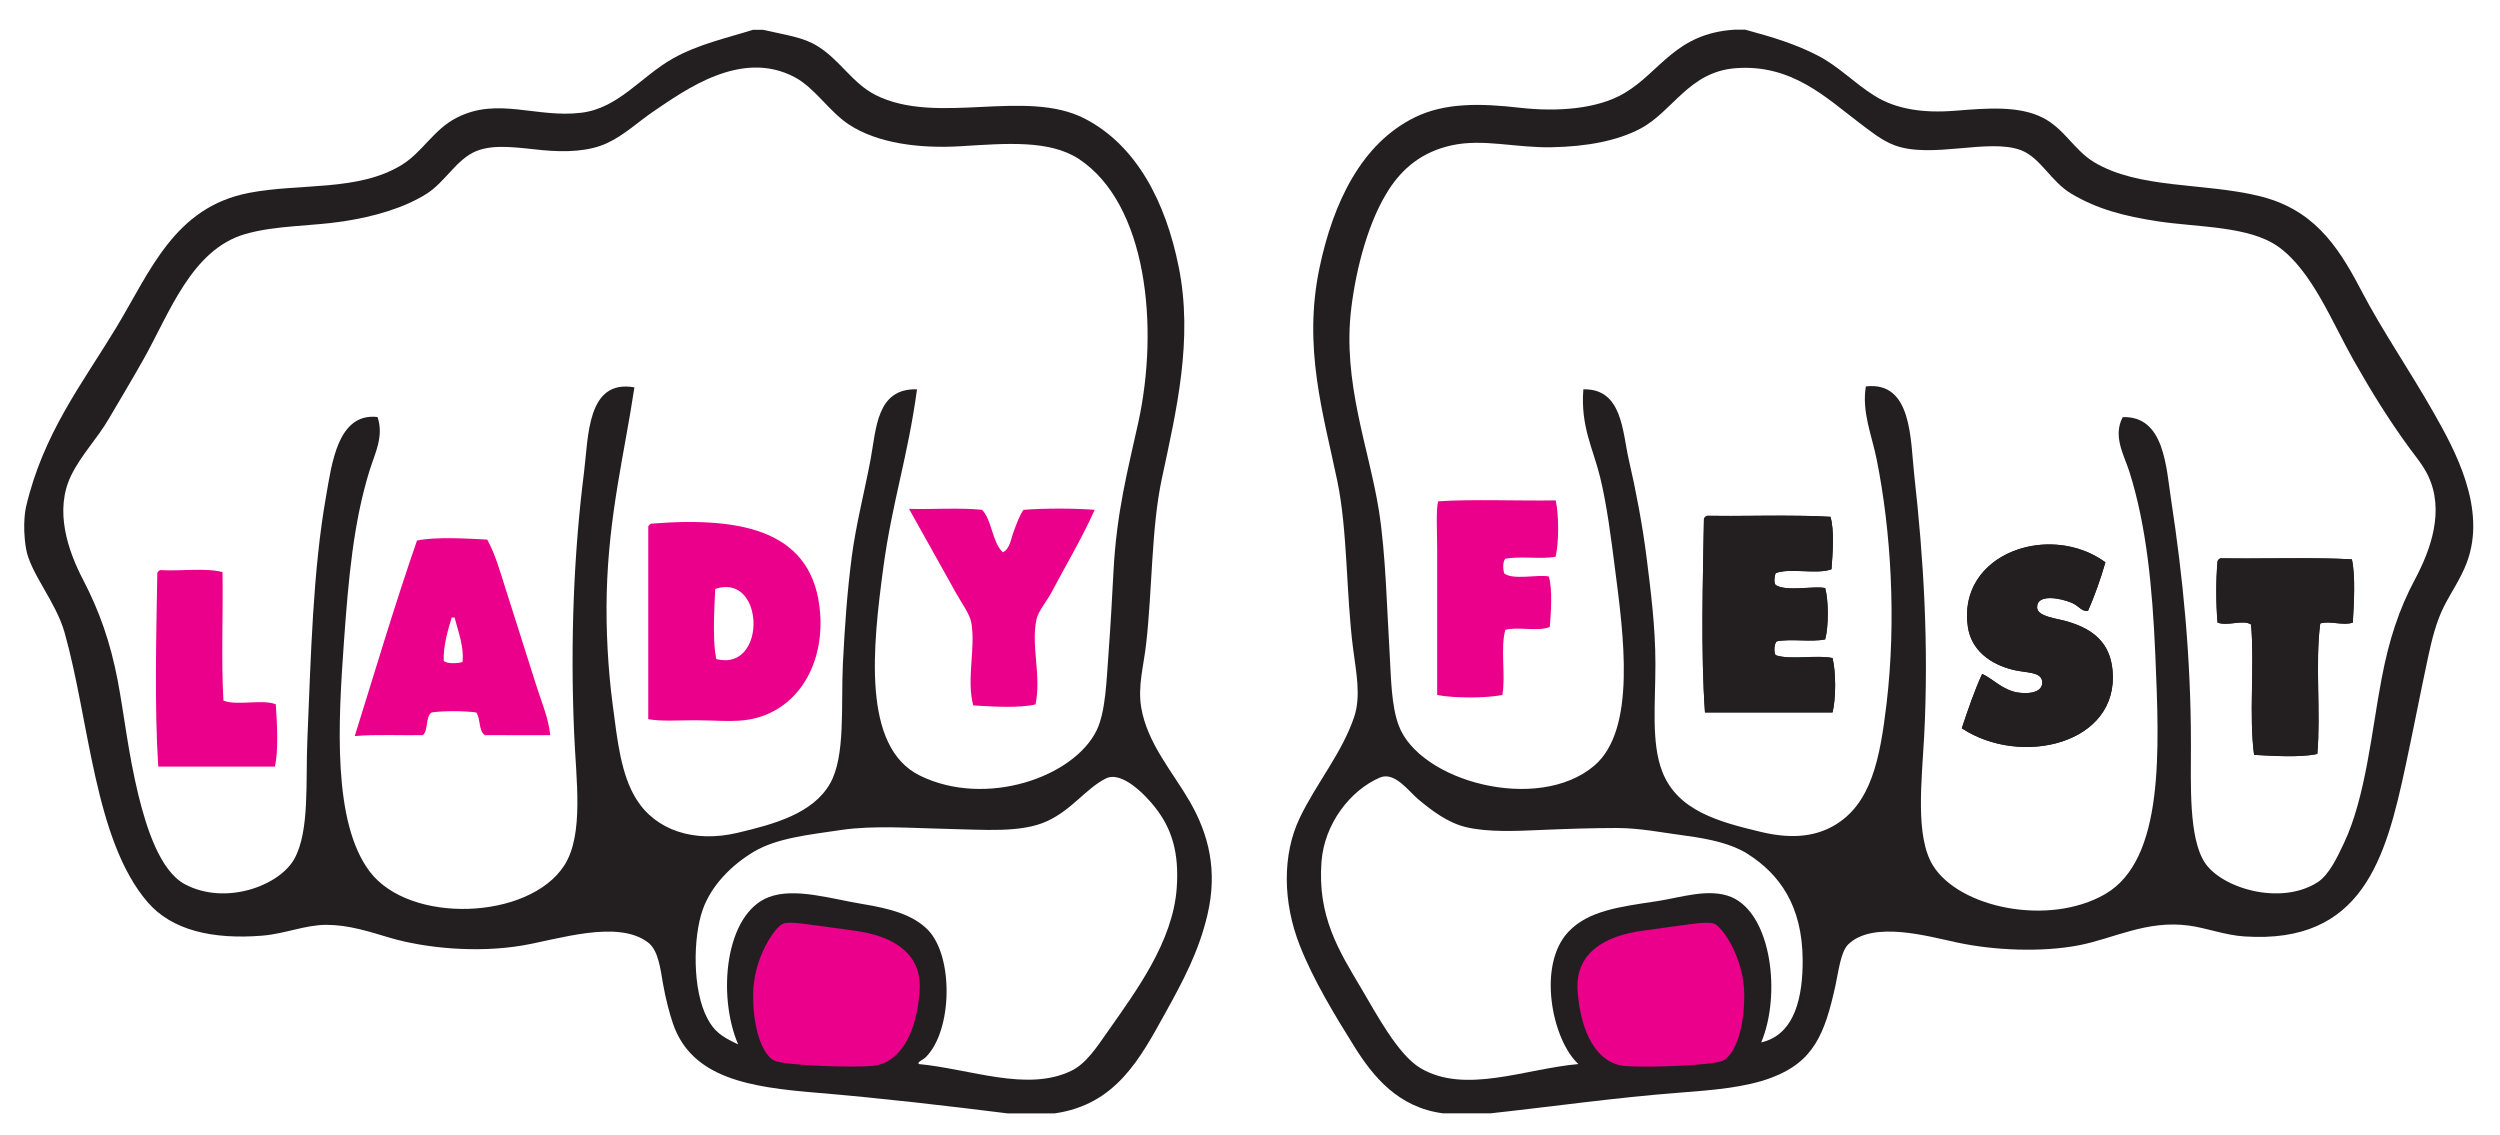 <?xml version="1.0" encoding="utf-8"?>
<!-- Generator: Adobe Illustrator 12.0.0, SVG Export Plug-In  -->
<!DOCTYPE svg PUBLIC "-//W3C//DTD SVG 1.1//EN" "http://www.w3.org/Graphics/SVG/1.1/DTD/svg11.dtd">
<svg  version="1.1" xmlns="http://www.w3.org/2000/svg" xmlns:xlink="http://www.w3.org/1999/xlink" xmlns:a="http://ns.adobe.com/AdobeSVGViewerExtensions/3.0/"
	 width="2654" height="1205" viewBox="102 114 2654 1205" enable-background="new 102 114 2654 1205" xml:space="preserve">
<defs>
</defs>
<g>
	<defs>
		<rect id="XMLID_10_" x="127.5" y="145.606" width="2600" height="1150.5"/>
	</defs>
	<clipPath id="XMLID_12_">
		<use xlink:href="#XMLID_10_" />
	</clipPath>
	<path clip-path="url(#XMLID_12_)" fill="#231F20" d="M1328.1,970.906c17.4,22.101,25.9,47.101,23.101,86
		c-4.101,56.801-43.101,109.2-72.4,151c-13,18.601-23.9,35.4-39.8,43c-46.8,22.4-106.3-2-161.5-7.3c-2.3-2.1,4.2-4.2,7.3-7.3
		c28.5-28.4,29.7-107.3,2.1-135.3c-16.1-16.301-40.699-22.601-69.199-27.301c-32.801-5.3-71.9-17.899-99.601-7.3
		c-46.3,17.7-54.8,104.2-32.5,156.3c-18.6-8.6-25.6-14.399-32.5-27.3c-16.3-30.2-15.399-86.3-5.199-115.4
		c9-25.8,30.6-47.699,54.5-61.899c24.3-14.4,57.899-17.9,93.3-23.101c34.5-5,74.899-1.8,113.3-1c37.3,0.7,77.1,4.5,104.9-8.399
		c26.399-12.3,41-34.5,61.899-45.101C1293.3,931.606,1319.1,959.406,1328.1,970.906 M1310.3,563.007
		c-10.899,49.6-22.899,94.3-26.199,157.3c-1.4,26.3-3.101,58-5.2,86c-2.2,29-3,62.9-12.601,82.8
		c-24.199,50.101-117.899,82.5-187.699,48.3c-61.9-30.399-50.101-137.199-38.801-221.3c9.4-69.5,26-117.2,35.7-188.8
		c-43.1-1.4-43.2,42.1-49.3,74.5c-6.2,33.2-15.6,69.6-19.9,102.8c-4.8,36.5-7.5,73.5-9.5,114.3c-2.1,44.9,2.9,97.9-13.6,126.9
		c-18.4,32.1-59.6,43.2-98.6,52.4c-45.601,10.699-86.301-2.601-107-35.7c-16.5-26.4-20.2-62.6-25.2-100.7
		c-4.9-37.1-7.2-78.899-6.3-117.399c2-84.301,19.1-150.2,29.399-219.2c-50.6-8.9-48.7,52.6-53.5,90.2
		c-10.7,85-14.7,177.699-10.5,276.899c2,48.801,10.7,107.7-10.5,140.5c-37.3,57.801-164.1,62.801-206.6,6.301
		c-39.601-52.601-33.3-158.801-27.3-243.301c4.899-68.699,10.199-127.3,27.3-182.5c5.5-17.8,15.399-36,8.399-56.6
		c-42.399-4.9-48.6,50.2-54.6,83.9c-14.1,79.899-16.1,168.899-19.9,259c-1.899,44.3,2.5,96.199-13.6,125.8
		c-15.7,28.899-73.3,50.3-116.4,27.3c-26.3-14-40.8-59.8-49.3-94.4c-11-45.199-15-84.8-22-121.699c-7.9-41.4-19.7-74.301-36.7-107
		c-16.1-30.9-31-73.7-12.6-111.2c10.5-21.4,27.7-39,39.8-59.8c12.101-20.601,24.601-41.4,36.7-62.9c27.9-49.5,51-116.6,108-133.2
		c32.4-9.399,69.8-8.2,104.9-13.6c32.1-5,64.1-14.101,88.1-29.4c19.4-12.399,31.6-36.6,52.4-45.1c19.6-8,46-3.3,70.3-1
		c24.5,2.3,49,1.5,68.2-7.3c18.5-8.5,32.899-22.4,49.3-33.601c33.7-22.7,93.2-66.6,150-36.7c21.6,11.3,36.3,36.1,57.7,50.3
		c29.8,19.8,74.5,25.899,119.5,23.1c47.8-3,93.699-6.8,124.8,13.6C1319.6,330.507,1332.8,460.807,1310.3,563.007 M1313.5,865.007
		c-3.8-22.601,2.7-44.601,5.2-67.101c6.8-59.8,5.399-122.899,16.8-176.199c15.3-71.801,33.4-147.2,17.8-224.4
		c-13.8-68.9-44.699-128.9-99.6-157.3c-63.1-32.6-157.2,7.8-222.3-25.2c-24.2-12.3-37.4-36.6-60.801-51.4
		c-15.899-10.1-33.8-12-58.699-17.8h-10.5c-27.101,8.6-57.801,15.2-84.9,30.4c-34,19.1-57.7,52.9-97.5,57.7
		c-47.9,5.8-88.7-17.1-132.2,5.3c-24.7,12.6-36.1,36.5-58.7,50.3c-46.1,28.1-107.399,19-161.5,29.4
		c-79.5,15.199-104.8,82.899-141.6,143.699c-35.8,59.101-77.1,111.601-95.4,189.801c0,0-4.3,18.1,0,44c4.3,26,31.6,56.3,40.9,89.1
		c26.6,94.2,31.6,220.4,88.1,286.3c25.8,30.101,69.2,39.9,121.601,35.7c24.2-1.9,45.7-11.5,68.199-11.5
		c23.601,0,45.301,7.1,67.101,13.6c37.5,11.2,93,16.4,140.5,8.4c38.5-6.5,102.1-28,134.2-3.1c10.699,8.3,12.899,27.8,15.699,44
		c2.7,15.3,6.7,30.8,10.5,41.899c20,58.5,82.601,67.601,152.101,73.4c70.6,5.899,137.3,13.8,203.5,22h49.3
		c65.2-9.101,91-58.2,117.4-105.9c18.899-34.1,35.8-65.399,45.1-104.899c11.1-47.2,1.3-85.7-18.9-120.601
		C1346.7,933.207,1319.9,903.007,1313.5,865.007"/>
</g>
<g>
	<defs>
		<rect id="XMLID_8_" x="127.5" y="145.606" width="2600" height="1150.5"/>
	</defs>
	<clipPath id="XMLID_14_">
		<use xlink:href="#XMLID_8_" />
	</clipPath>
	<path clip-path="url(#XMLID_14_)" fill="#231F20" d="M2665.899,728.707c-17.199,32.1-27.8,64.699-35.6,105.899
		c-10.2,52.9-16.7,125.3-39.8,174.101c-7.2,15.199-15.9,34.1-28.3,42c-39.601,25.1-102,6-119.601-21
		c-17.2-26.4-14.7-82.801-14.7-125.801c0-92.3-8.6-177.899-21-259c-5.399-35.399-7.199-89.5-51.399-88.1
		c-10.9,20.6,1.6,40.4,7.3,58.7c17.7,56.399,24.2,120.899,27.3,194c4.2,100.399,10,217.3-53.5,253.8
		c-59.7,34.3-154.5,14.6-182.5-30.4c-19.2-30.8-11.899-90.3-9.399-137.399c5-97-0.601-188.5-10.5-276.9
		c-4.2-37.5-2-100.1-51.4-94.399c-4.5,27.199,6.4,52,11.5,77.6c15.101,75,21,170.2,10.5,259c-7,58.7-16.199,107.3-56.6,130.1
		c-22.101,12.4-47.601,13.2-76.601,6.301c-44.8-10.7-88.699-22.4-104.899-64c-11.9-30.5-7.301-71.801-7.301-114.301
		c0-39.699-5-77.8-9.399-113.3c-4.3-33.7-11.101-70.2-18.9-103.8c-6.8-29.6-6.8-75.5-48.2-74.5c-3.1,39.5,10.301,62.6,17.801,93.3
		c7.1,29,11.699,64.9,15.699,96.5c9,69.5,23.301,171.4-22,209.8c-59.899,50.7-185.699,16.601-207.6-43c-7.7-20.8-8-49.1-9.4-73.399
		c-3-48.8-4.199-107.7-11.5-154.2c-10.6-66.9-39-136.4-29.399-215c5.399-44.4,18.8-93.4,39.8-125.9c14.6-22.6,35.2-40.3,67.1-47.199
		c33.4-7.2,67.9,2.899,105.9,2.1c37.1-0.7,69.6-6.7,94.4-19.9c34.399-18.399,51.199-60.1,100.699-64
		c59.801-4.7,96.7,31.8,131.101,57.7c11.5,8.7,24.101,19,37.7,24.101c39.3,14.699,100-7.7,134.199,5.199
		c20.801,7.9,31.601,33.101,53.5,46.2c27.5,16.4,55.7,23.8,92.301,29.4c42.899,6.5,96.699,4.7,127.899,27.2
		c35.4,25.6,56.5,79.6,79.7,120.6c18.8,33.1,36.8,62.3,58.7,92.3c6.6,9,14.6,18.5,19.899,29.3
		C2697.8,656.207,2682,698.406,2665.899,728.707 M1566.8,939.507c15.801-6.8,30.4,14.3,40.9,23.1c14.9,12.4,31.2,24.7,50.3,29.4
		c22.9,5.6,53.101,4.3,79.7,3.1c27.5-1.2,55.1-2.1,80.8-2.1c24.4,0,48.7,5,74.5,8.399c24.601,3.301,47.7,8.601,64,18.9
		c34.601,21.9,58.2,55.5,58.7,112.2c0.3,38.8-7.8,79.899-44,88.1c21.3-50.5,11-136-31.5-154.2c-23.7-10.1-54.6,0.601-78.7,4.2
		c-40.399,6.101-73.1,10.101-94.399,32.5c-33.601,35.4-17.4,114.9,10.5,140.5c-56.7,5-120.5,32.4-167.801,4.2
		c-23.899-14.3-47-58.1-62.899-84.9c-23.7-39.899-46.4-76-42-134.199C1508,988.507,1535.3,953.106,1566.8,939.507 M2685.8,552.507
		c-25.899-45.7-54.8-87.3-77.6-131.101c-25.601-49.1-51.801-86-109.101-99.6c-58.6-14-126.8-7.2-174.1-35.7
		c-21.2-12.8-31.3-35.399-54.5-47.2c-25.4-12.9-59.7-10-92.3-7.4c-35.301,2.9-63.601-1.8-86-15.7c-22-13.7-38.101-31.4-60.801-43
		c-22.8-11.7-45.6-18.9-76.6-27.3h-11.5c-62.5,4-78.3,44.3-116.4,67.1c-29,17.4-72.1,20.3-112.199,15.7
		c-40.301-4.6-78.9-5.6-111.2,10.5c-55.9,27.7-86,89.5-100.7,159.4c-17.8,84.699,4,154.899,18.9,226.5c11,52.699,9.3,121,16.8,178.3
		c3.2,24.7,8.5,50.3,1,72.3c-12.9,38.2-40.2,70.4-57.7,107c-18.7,39-18,89.5,0,135.3c14.5,37,37.4,74.4,57.7,107
		c20.2,32.4,46.899,65.101,94.399,71.3h50.4c68.8-7.5,132.2-16.699,201.4-22c33.8-2.6,68.6-5.3,96.5-15.699
		c45.3-16.9,57-46.801,68.199-97.5c3.4-15.4,5.601-36.2,13.601-44.101c26.3-25.6,85.3-8.5,115.399-2.1c40,8.6,90.101,10.5,129,3.1
		c37-7,72.5-27.199,117.5-21c18.9,2.601,38.301,10.2,58.7,11.5c125.601,8.4,150.101-83.1,171-180.399
		c8.5-39.601,16.4-80.601,24.101-116.4c4.1-19,8.699-37.5,16.8-53.5c7.899-15.6,17.7-29.4,24.101-46.2
		C2742.601,654.007,2707.7,591.106,2685.8,552.507"/>
</g>
<g>
	<defs>
		<rect id="XMLID_6_" x="127.5" y="145.606" width="2600" height="1150.5"/>
	</defs>
	<clipPath id="XMLID_15_">
		<use xlink:href="#XMLID_6_" />
	</clipPath>
	<path clip-path="url(#XMLID_15_)" fill="#EB008B" d="M1753.5,705.007c3.5-15.3,3.5-44.5,0-59.8c-36.7,0.699-89.8-1.5-124.8,1
		c-2.4,8.8-1,34-1,50.399c0,53.2,0,110.5,0,155.2c18.399,3.5,50.899,3.5,69.199,0c3.7-20.4-2.3-50.5,3.2-69.2
		c13.2-3.6,35.7,2.2,47.2-3.1c1.2-15.2,3-40-1.1-53.5c-11.9-2.4-37.101,4-47.2-3.101c-1.601-4.3-1.8-12.8,1-15.699
		C1715.5,704.007,1738,708.007,1753.5,705.007 M871.9,814.906c-2.9,0-6.101-0.399-9.5-1.199c-0.5-2.601-0.9-5.301-1.301-8.2
		c-1.699-14.601-1.3-32.8-0.6-49.101c0.3-6.1,0.6-11.899,0.8-17.199l0,0l0,0c19.8-6.7,32.5,4.1,37.8,19.399
		C907.1,781.507,898.4,814.707,871.9,814.906 M793.3,669.906c-1.5,0.601-2.6,1.601-3.1,3.101c0,63.399,0,141.1,0,204.5
		c15.1,2.5,32,1.1,49.3,1.1c17.8,0,37.3,1.7,52.4,0c53.199-6.1,85-55,80.8-113.3C966.3,679.007,893.7,661.906,793.3,669.906
		 M339.2,857.707c-2.5-42.801-0.2-95.301-1-136.4c-18-4.7-44.601-0.8-66.101-2.1c-1.5,0.6-2.6,1.6-3.1,3.1
		c-1.1,65.7-3.1,141.6,1,205.5c36.7,0,87.1,0,123.8,0c4.101-17.6,2.2-46.7,1-66.1C380.8,855.906,353.2,863.606,339.2,857.707
		 M1188.6,655.207c-4.6,6.3-7.3,14.8-10.5,23.1c-3,7.8-3.899,18.5-11.5,22c-11.5-10.9-11.199-33.5-22-45.1
		c-23.8-2.4-52.1-0.301-77.6-1c15.6,27.6,33.8,60.699,50.4,90.199c5.8,10.301,14.1,21.601,15.699,30.4c4.9,27.2-5.399,60,2.101,88.1
		c19.399,1.101,48.399,3.101,66.1-1.1c6.4-30.4-5-62.4,1-90.2c1.9-8.8,10.6-18.8,15.7-28.3c16-30.1,33-58.7,46.1-88.1
		C1241.4,653.507,1211.4,653.507,1188.6,655.207 M593,816.807c-5.2,1.5-16.2,2.1-19.9-1.1c-0.8-15,4.301-32.601,8.4-46.101h3.1
		C588.2,783.906,594.8,800.507,593,816.807 M638.1,737.106c-5.399-17.1-10.399-35-18.899-50.3c-22.101-1.1-54.101-3.1-74.5,1
		c-23.5,67.7-44.4,138.1-66.101,207.6c22.301-2,51.9-0.5,72.301-1c6.1-5.1,2.5-19.899,9.399-24.1c13.4-1.8,33.8-1.7,47.2,0
		c4.9,6.3,2.3,20.1,9.4,24.1c18.899-0.1,50.199,0.301,69.199,0c-1.699-17.899-9.199-35.1-14.699-52.399
		C660.4,806.606,649,771.707,638.1,737.106"/>
</g>
<path id="SVGID_1_" fill="#231F20" d="M2513.101,706.707c-18.101,0.1-36.2,0.3-53.9,0c-1.5,0.6-2.6,1.6-3.1,3.199
	c-1.801,19.2-1.7,45.801,0,65c5,2,11.3,1.301,17.399,0.601c6.899-0.8,13.5-1.5,18.2,1.399c3.8,43.4-2.4,96.801,3.199,138.4
	c19.7,1.1,49.2,3,67.101-1c3.8-43.4-2.399-96.8,3.101-138.4c4.899-1.6,10.8-1,16.8-0.399c6.2,0.6,12.5,1.3,17.8-0.601
	c1.1-19.699,3-49.199-1-67.1c-17.5-1-35.8-1.2-54.3-1.2C2534.101,706.606,2523.601,706.606,2513.101,706.707 M2191,779.106
	c3.5,25,23.7,40.101,48.7,46.101c13.6,3.199,29.6,1.699,30.3,12.6c0.601,10.2-11.5,13.3-24.899,11.5c-16.9-2.2-28.2-15.4-38.9-19.9
	c-8.3,18.2-15,37.9-21.6,57.7c62.6,41.4,167.5,16.8,160-61.899c-2.801-29.101-20.5-43.301-47.601-51.4
	c-11.2-3.4-31.899-5-32.399-14.7c-0.801-15.1,24.6-10.4,36.8-5.2c7.8,3.3,10.7,9.8,17.3,8.4c7.1-16.2,13.2-33.4,18.4-51.4
	c-17.7-12.899-38.9-19-59.7-19C2229,692.007,2183.3,724.606,2191,779.106 M1964.6,661.606c-16.899,0.101-33.899,0.3-50.399,0
	c-1.601,0.601-2.7,1.601-3.301,3.2c-1.1,65.7-3.399,141.6,1.101,205.6c40.2,0,95.1,0,135.399,0c3.7-14.6,3.7-43.1,0-57.699
	c-7.899-1.7-18.1-1.301-28.199-1c-11.9,0.399-23.9,0.8-32.2-2.101c-2.2-3.7-1.5-12.2,1.101-14.7c7.3-1.5,16.5-1.3,25.699-1
	c9.2,0.2,18.4,0.5,25.801-1.1c3.699-13.6,3.699-40.9,0-54.5c-5.2-1-12.801-0.5-20.7-0.1c-12.101,0.699-25.101,1.3-31.9-3.101
	c-2.2-2.8-1.2-9.6,0-12.6c7.5-3,18.5-2.5,29.601-2.101c11.1,0.4,22.199,0.9,29.699-2.1c1.2-15.9,3.2-41.4-1.1-55.6
	c-16.4-1-33.7-1.2-51.1-1.2C1984.3,661.406,1974.5,661.507,1964.6,661.606"/>
<g>
	<defs>
		<path id="XMLID_4_" d="M2513.101,706.707c-18.101,0.1-36.2,0.3-53.9,0c-1.5,0.6-2.6,1.6-3.1,3.199c-1.801,19.2-1.7,45.801,0,65
			c5,2,11.3,1.301,17.399,0.601c6.899-0.8,13.5-1.5,18.2,1.399c3.8,43.4-2.4,96.801,3.199,138.4c19.7,1.1,49.2,3,67.101-1
			c3.8-43.4-2.399-96.8,3.101-138.4c4.899-1.6,10.8-1,16.8-0.399c6.2,0.6,12.5,1.3,17.8-0.601c1.1-19.699,3-49.199-1-67.1
			c-17.5-1-35.8-1.2-54.3-1.2C2534.101,706.606,2523.601,706.606,2513.101,706.707 M2191,779.106c3.5,25,23.7,40.101,48.7,46.101
			c13.6,3.199,29.6,1.699,30.3,12.6c0.601,10.2-11.5,13.3-24.899,11.5c-16.9-2.2-28.2-15.4-38.9-19.9c-8.3,18.2-15,37.9-21.6,57.7
			c62.6,41.4,167.5,16.8,160-61.899c-2.801-29.101-20.5-43.301-47.601-51.4c-11.2-3.4-31.899-5-32.399-14.7
			c-0.801-15.1,24.6-10.4,36.8-5.2c7.8,3.3,10.7,9.8,17.3,8.4c7.1-16.2,13.2-33.4,18.4-51.4c-17.7-12.899-38.9-19-59.7-19
			C2229,692.007,2183.3,724.606,2191,779.106 M1964.6,661.606c-16.899,0.101-33.899,0.3-50.399,0c-1.601,0.601-2.7,1.601-3.301,3.2
			c-1.1,65.7-3.399,141.6,1.101,205.6c40.2,0,95.1,0,135.399,0c3.7-14.6,3.7-43.1,0-57.699c-7.899-1.7-18.1-1.301-28.199-1
			c-11.9,0.399-23.9,0.8-32.2-2.101c-2.2-3.7-1.5-12.2,1.101-14.7c7.3-1.5,16.5-1.3,25.699-1c9.2,0.2,18.4,0.5,25.801-1.1
			c3.699-13.6,3.699-40.9,0-54.5c-5.2-1-12.801-0.5-20.7-0.1c-12.101,0.699-25.101,1.3-31.9-3.101c-2.2-2.8-1.2-9.6,0-12.6
			c7.5-3,18.5-2.5,29.601-2.101c11.1,0.4,22.199,0.9,29.699-2.1c1.2-15.9,3.2-41.4-1.1-55.6c-16.4-1-33.7-1.2-51.1-1.2
			C1984.3,661.406,1974.5,661.507,1964.6,661.606"/>
	</defs>
	<clipPath id="XMLID_16_">
		<use xlink:href="#XMLID_4_" />
	</clipPath>
	<line clip-path="url(#XMLID_16_)" fill="#231F20" x1="2510.399" y1="408.106" x2="1947.9" y2="970.606"/>
</g>
<g>
	<defs>
		<path id="XMLID_2_" d="M2513.101,706.707c-18.101,0.1-36.2,0.3-53.9,0c-1.5,0.6-2.6,1.6-3.1,3.199c-1.801,19.2-1.7,45.801,0,65
			c5,2,11.3,1.301,17.399,0.601c6.899-0.8,13.5-1.5,18.2,1.399c3.8,43.4-2.4,96.801,3.199,138.4c19.7,1.1,49.2,3,67.101-1
			c3.8-43.4-2.399-96.8,3.101-138.4c4.899-1.6,10.8-1,16.8-0.399c6.2,0.6,12.5,1.3,17.8-0.601c1.1-19.699,3-49.199-1-67.1
			c-17.5-1-35.8-1.2-54.3-1.2C2534.101,706.606,2523.601,706.606,2513.101,706.707 M2191,779.106c3.5,25,23.7,40.101,48.7,46.101
			c13.6,3.199,29.6,1.699,30.3,12.6c0.601,10.2-11.5,13.3-24.899,11.5c-16.9-2.2-28.2-15.4-38.9-19.9c-8.3,18.2-15,37.9-21.6,57.7
			c62.6,41.4,167.5,16.8,160-61.899c-2.801-29.101-20.5-43.301-47.601-51.4c-11.2-3.4-31.899-5-32.399-14.7
			c-0.801-15.1,24.6-10.4,36.8-5.2c7.8,3.3,10.7,9.8,17.3,8.4c7.1-16.2,13.2-33.4,18.4-51.4c-17.7-12.899-38.9-19-59.7-19
			C2229,692.007,2183.3,724.606,2191,779.106 M1964.6,661.606c-16.899,0.101-33.899,0.3-50.399,0c-1.601,0.601-2.7,1.601-3.301,3.2
			c-1.1,65.7-3.399,141.6,1.101,205.6c40.2,0,95.1,0,135.399,0c3.7-14.6,3.7-43.1,0-57.699c-7.899-1.7-18.1-1.301-28.199-1
			c-11.9,0.399-23.9,0.8-32.2-2.101c-2.2-3.7-1.5-12.2,1.101-14.7c7.3-1.5,16.5-1.3,25.699-1c9.2,0.2,18.4,0.5,25.801-1.1
			c3.699-13.6,3.699-40.9,0-54.5c-5.2-1-12.801-0.5-20.7-0.1c-12.101,0.699-25.101,1.3-31.9-3.101c-2.2-2.8-1.2-9.6,0-12.6
			c7.5-3,18.5-2.5,29.601-2.101c11.1,0.4,22.199,0.9,29.699-2.1c1.2-15.9,3.2-41.4-1.1-55.6c-16.4-1-33.7-1.2-51.1-1.2
			C1984.3,661.406,1974.5,661.507,1964.6,661.606"/>
	</defs>
	<clipPath id="XMLID_17_">
		<use xlink:href="#XMLID_2_" />
	</clipPath>
	
		<line clip-path="url(#XMLID_17_)" fill="none" stroke="#231F20" stroke-width="0.707" x1="3060.101" y1="408.106" x2="2497.601" y2="970.606"/>
</g>
<g>
	<defs>
		<rect id="XMLID_1_" x="127.5" y="145.606" width="2600" height="1150.5"/>
	</defs>
	<clipPath id="XMLID_18_">
		<use xlink:href="#XMLID_1_" />
	</clipPath>
	<path clip-path="url(#XMLID_18_)" fill="#231F20" d="M2598.8,707.807c-44.399-2.4-93.3-0.3-139.5-1.1c-1.5,0.6-2.6,1.6-3.1,3.199
		c-1.801,19.2-1.7,45.801,0,65c10.699,4.2,26.8-3.5,35.6,2.101c3.801,43.399-2.399,96.8,3.2,138.399c19.7,1.101,49.2,3,67.101-1
		c3.8-43.399-2.4-96.8,3.1-138.5c10.1-3.399,24.2,2.7,34.6-1C2600.899,755.207,2602.8,725.807,2598.8,707.807z M2297,773.906
		c-11.2-3.399-31.899-5.1-32.399-14.699c-0.801-15.101,24.6-10.4,36.8-5.2c7.8,3.3,10.7,9.8,17.3,8.399
		c7.1-16.199,13.2-33.399,18.4-51.399c-58.7-43-157-9.7-146,68.2c3.5,25,23.699,40.1,48.699,46.1c13.601,3.2,29.601,1.7,30.301,12.6
		c0.6,10.2-11.5,13.301-24.9,11.5c-16.9-2.199-28.2-15.399-38.9-19.899c-8.3,18.199-15,37.899-21.6,57.699
		c62.6,41.4,167.5,16.801,160-61.899C2341.8,796.207,2324.101,781.906,2297,773.906z M1987,809.507c-2.2-3.7-1.5-12.2,1.101-14.7
		c14.699-3,36.8,0.9,51.5-2.1c3.699-13.601,3.699-40.9,0-54.5c-13.301-2.5-41.2,4.1-52.601-3.2c-2.2-2.8-1.2-9.601,0-12.601
		c14.899-5.899,44.399,1.7,59.3-4.199c1.2-15.9,3.2-41.4-1.1-55.601c-41.4-2.399-87.601-0.399-130.9-1.1c-1.6,0.6-2.7,1.6-3.4,3.2
		c-1.1,65.699-3.399,141.6,1.101,205.5c40.2,0,95.1,0,135.399,0c3.7-14.601,3.7-43.101,0-57.7
		C2030.101,808.906,2002.5,814.906,1987,809.507z"/>
</g>
<path fill="#EB008B" d="M901.5,1170.606c0-40,23.8-73.6,32.3-76.2c8.601-2.6,24.9,0.9,75.2,7.601c40.1,5.3,72,23.399,69.3,63.5
	c-3,45.3-20.8,77.6-50.5,80.1c-22.699,1.9-93.3-0.399-104-5.8C913.2,1234.606,901.5,1210.707,901.5,1170.606"/>
<path fill="#EB008B" d="M1776.8,1165.507c-2.699-40.101,29.301-58.2,69.301-63.5c50.3-6.7,66.699-10.2,75.199-7.601
	c8.601,2.601,32.4,36.2,32.4,76.2c0,40.101-11.7,64-22.4,69.3c-10.699,5.301-81.199,7.7-104,5.801
	C1797.6,1243.207,1779.8,1210.807,1776.8,1165.507"/>
<rect id="_x3C_Slice_x3E__25_" x="128" y="147" fill="none" width="2603" height="1146"/>
<rect id="_x3C_Slice_x3E__24_" x="123" y="120" fill="none" width="2613" height="1208"/>
<rect id="_x3C_Slice_x3E__23_" x="123" y="120" fill="none" width="2613" height="1208"/>
<rect id="_x3C_Slice_x3E__22_" x="123" y="120" fill="none" width="2613" height="1208"/>
<rect id="_x3C_Slice_x3E__21_" x="123" y="147" fill="none" width="2606" height="1172"/>
<rect id="_x3C_Slice_x3E__20_" x="123" y="147" fill="none" width="2606" height="1172"/>
<rect id="_x3C_Slice_x3E__19_" x="123" y="147" fill="none" width="2606" height="1172"/>
<rect id="_x3C_Slice_x3E__18_" x="93" y="99" fill="none" width="2726" height="1313"/>
<rect id="_x3C_Slice_x3E__17_" x="114" y="126" fill="none" width="383" height="456"/>
<rect id="_x3C_Slice_x3E__16_" x="114" y="126" fill="none" width="383" height="456"/>
<rect id="_x3C_Slice_x3E__15_" fill="none" width="3116" height="1475"/>
<rect id="_x3C_Slice_x3E__14_" x="102" y="114" fill="none" width="2654" height="1205"/>
</svg>
